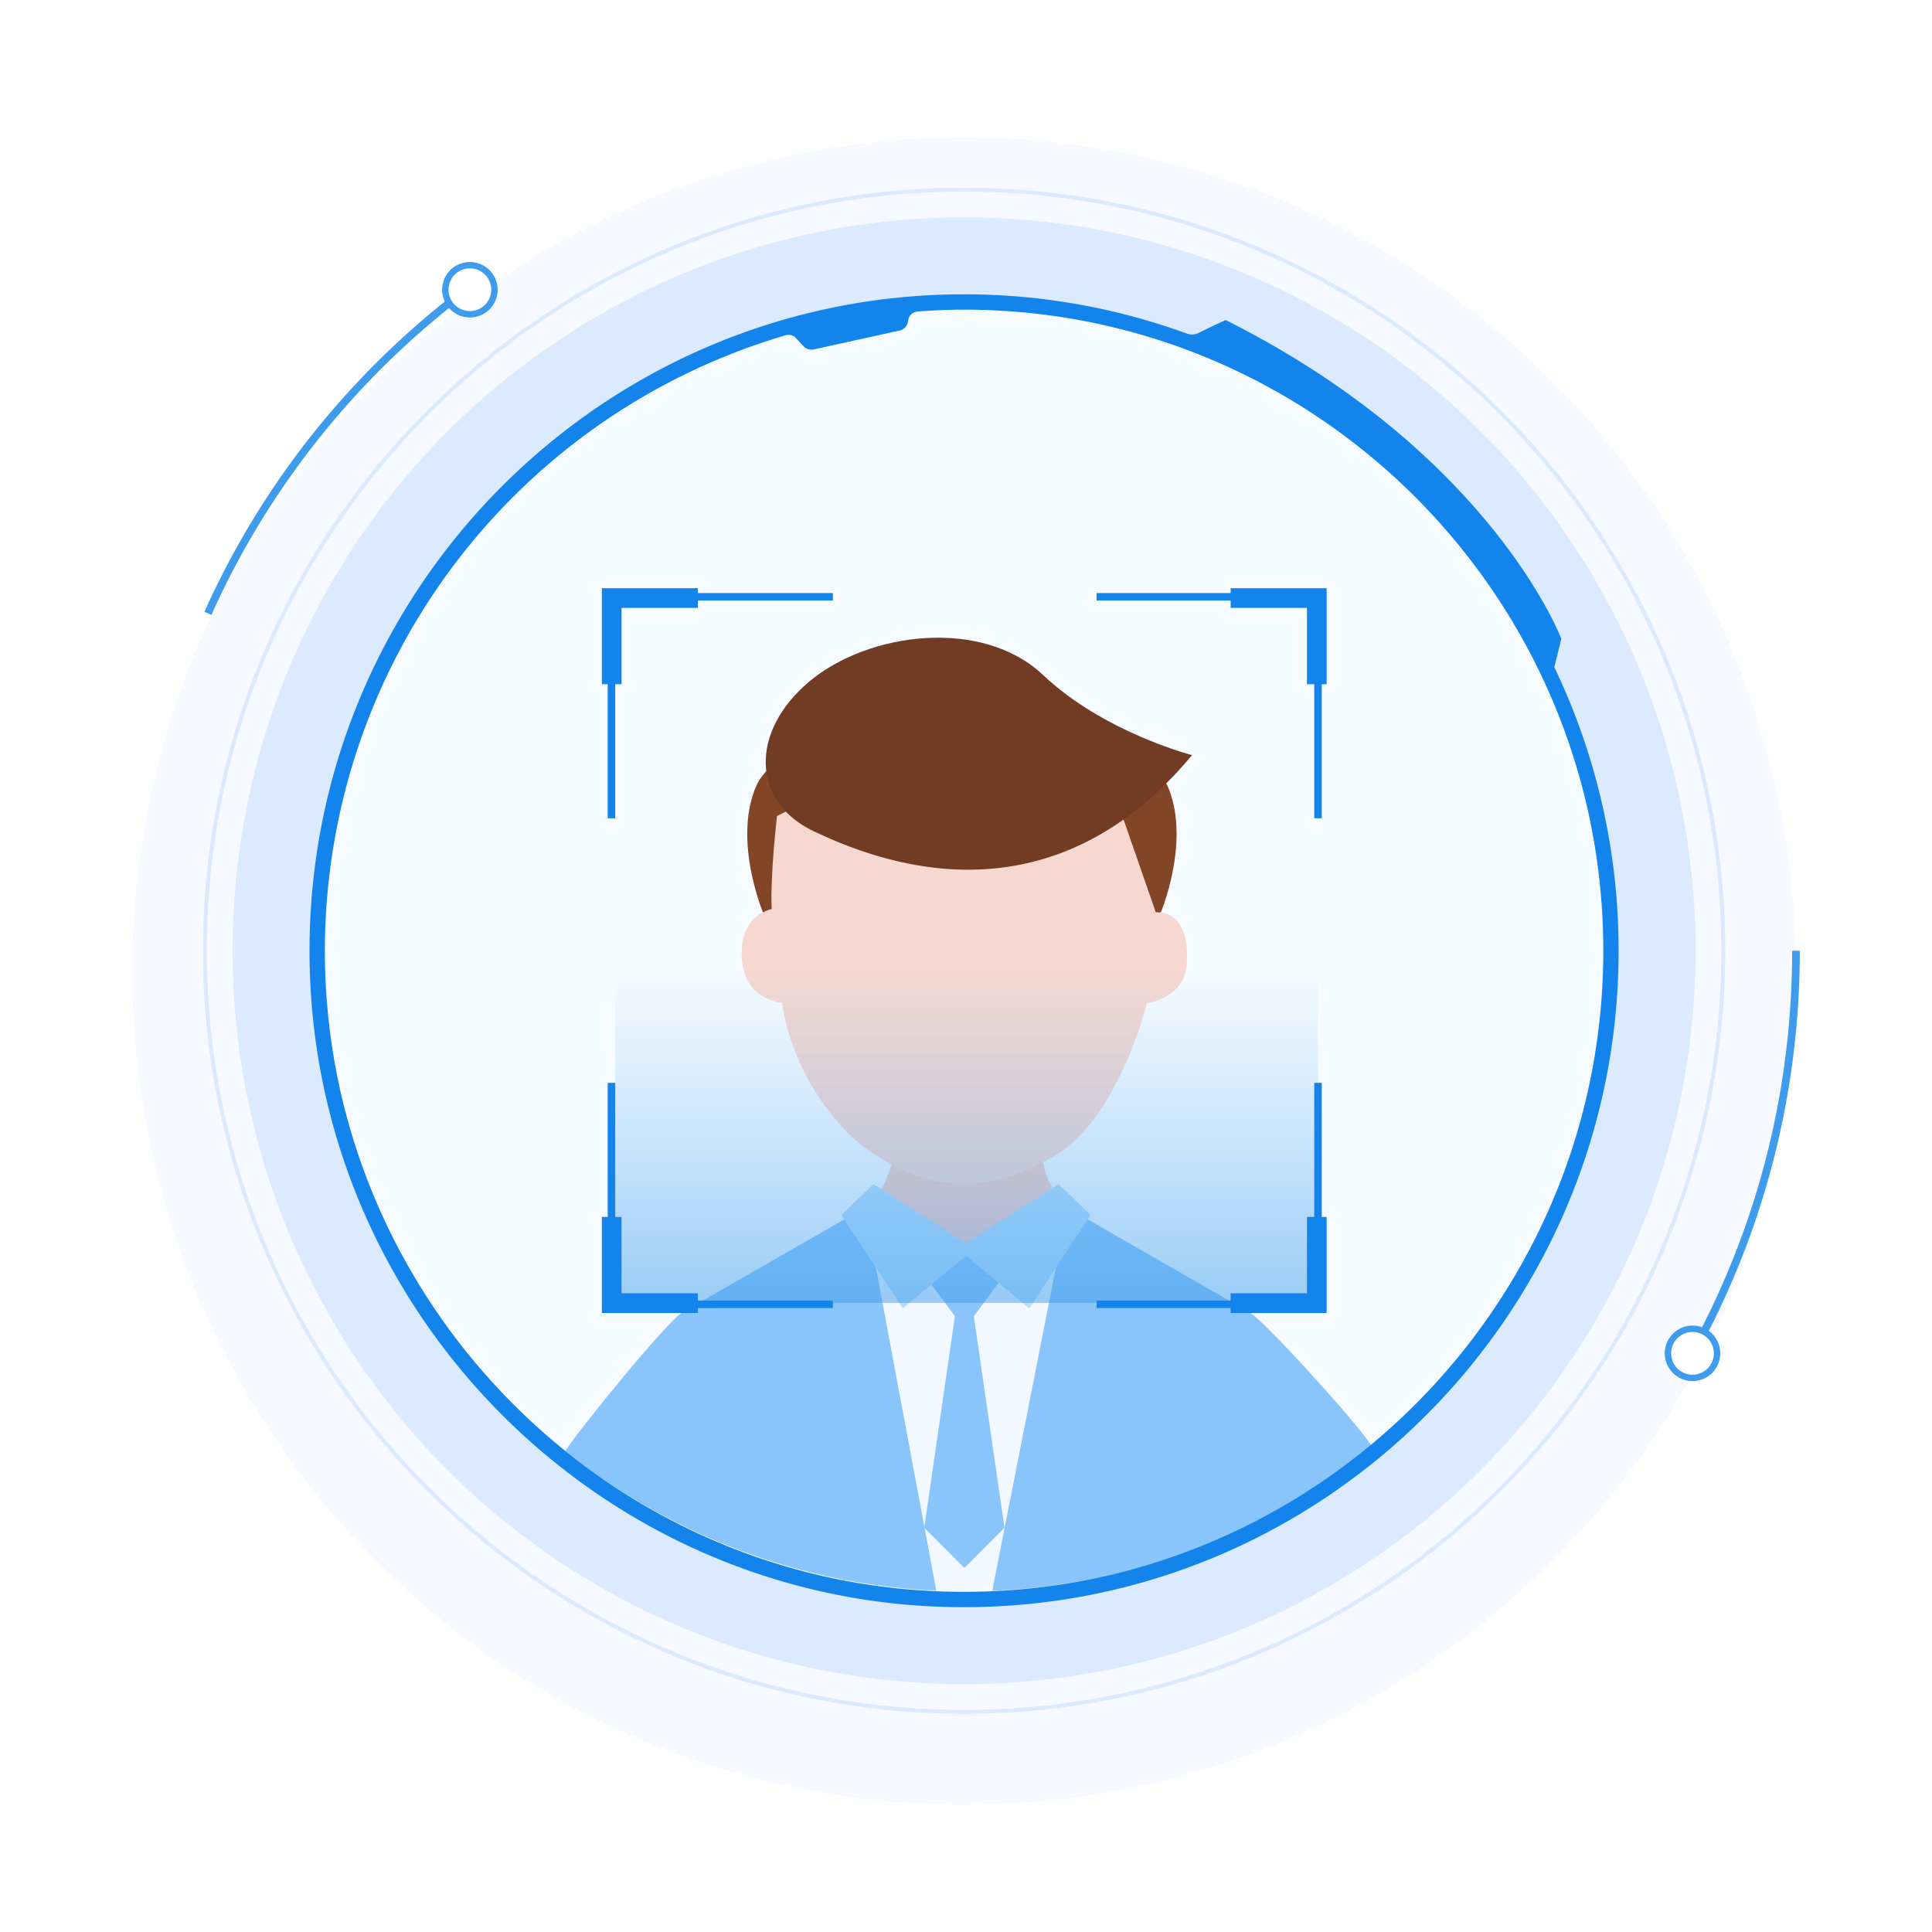 <svg xmlns="http://www.w3.org/2000/svg" xmlns:xlink="http://www.w3.org/1999/xlink" width="380" height="380" viewBox="0 0 380 380">
  <defs>
    <style>
      .cls-1, .cls-17 {
        fill: #fff;
      }

      .cls-1 {
        stroke: #707070;
      }

      .cls-2 {
        clip-path: url(#clip-path);
      }

      .cls-3 {
        fill: #f6f9ff;
      }

      .cls-4 {
        fill: #dbeafe;
      }

      .cls-5 {
        fill: #f6fbff;
      }

      .cls-6 {
        clip-path: url(#clip-path-2);
      }

      .cls-7 {
        fill: #f1f8ff;
      }

      .cls-8 {
        fill: #f7ccc4;
      }

      .cls-9 {
        fill: #824526;
      }

      .cls-10 {
        fill: #f6d8d1;
      }

      .cls-11 {
        fill: #89c5fa;
      }

      .cls-12 {
        fill: #723b23;
      }

      .cls-13 {
        fill: #b5dcfc;
      }

      .cls-14 {
        fill: #1384eb;
      }

      .cls-15 {
        fill: url(#linear-gradient);
      }

      .cls-16 {
        fill: #3f9cec;
      }

      .cls-18 {
        filter: url(#路径_3578);
      }
    </style>
    <clipPath id="clip-path">
      <rect id="矩形_4659" data-name="矩形 4659" class="cls-1" width="380" height="380" transform="translate(306 217)"/>
    </clipPath>
    <filter id="路径_3578" x="-34" y="-33" width="447.245" height="448" filterUnits="userSpaceOnUse">
      <feOffset dy="4" input="SourceAlpha"/>
      <feGaussianBlur stdDeviation="20" result="blur"/>
      <feFlood flood-color="#0043b8" flood-opacity="0.149"/>
      <feComposite operator="in" in2="blur"/>
      <feComposite in="SourceGraphic"/>
    </filter>
    <clipPath id="clip-path-2">
      <ellipse id="椭圆_459" data-name="椭圆 459" class="cls-1" cx="126.123" cy="126" rx="126.123" ry="126"/>
    </clipPath>
    <linearGradient id="linear-gradient" x1="0.5" y1="-0.015" x2="0.5" y2="1.006" gradientUnits="objectBoundingBox">
      <stop offset="0" stop-color="#52aefc" stop-opacity="0"/>
      <stop offset="1" stop-color="#3c9ceb" stop-opacity="0.502"/>
    </linearGradient>
  </defs>
  <g id="tx_icon" class="cls-2" transform="translate(-306 -217)">
    <g id="组_5445" data-name="组 5445" transform="translate(307.405 1183.697)">
      <g class="cls-18" transform="matrix(1, 0, 0, 1, -1.4, -966.7)">
        <path id="路径_3578-2" data-name="路径 3578" class="cls-3" d="M163.622,0c90.366,0,163.622,73.425,163.622,164S253.989,328,163.622,328,0,254.574,0,164,73.256,0,163.622,0Z" transform="translate(26 23)"/>
      </g>
      <ellipse id="椭圆_455" data-name="椭圆 455" class="cls-4" cx="143.876" cy="144.254" rx="143.876" ry="144.254" transform="translate(44.342 -923.951)"/>
      <g id="组_5435" data-name="组 5435" transform="translate(38.519 -929.773)">
        <path id="路径_3553" data-name="路径 3553" class="cls-4" d="M183.512-634.327c-82.544,0-149.7-67.324-149.7-150.076s67.155-150.076,149.7-150.076,149.7,67.324,149.7,150.076S266.056-634.327,183.512-634.327Zm0-299.4c-82.128,0-148.945,66.985-148.945,149.321s66.817,149.321,148.945,149.321S332.457-702.068,332.457-784.4,265.64-933.724,183.512-933.724Z" transform="translate(-33.813 934.479)"/>
      </g>
      <ellipse id="椭圆_456" data-name="椭圆 456" class="cls-5" cx="127.26" cy="127.637" rx="127.26" ry="127.637" transform="translate(60.991 -907.367)"/>
      <g id="蒙版组_164" data-name="蒙版组 164" class="cls-6" transform="translate(62.417 -905.697)">
        <g id="组_5446" data-name="组 5446" transform="translate(47.353 64.428)">
          <path id="路径_3567" data-name="路径 3567" class="cls-7" d="M3085.35,2791.2l8.353-6.444s9.38-3.094,9.766-3.094,9.252,1.547,9.252,1.547l11.693,3.222s11.693,13.533,11.822,13.919,1.569,36.99,1.569,36.99l-12.363,18.008s-20.817,6.093-21.973,5.706-23.258-17.657-24.415-20.235-2.827-26.292-2.827-26.292l5.525-15.456Z" transform="translate(-3029.265 -2672.383)"/>
          <path id="路径_3568" data-name="路径 3568" class="cls-8" d="M3144.709,2753.69a13.029,13.029,0,0,0,3.277,8.635c-9.316,11.858-16.384,16.24-16.384,16.24s-15.163-3.737-15.292-3.93-3.341-8.506-3.341-8.506l-1.67-3.158s.321,2.965,4.3-8.571S3144.709,2753.69,3144.709,2753.69Z" transform="translate(-3050.817 -2652.397)"/>
          <path id="路径_3569" data-name="路径 3569" class="cls-9" d="M3245.088,2562.824s5.4,7.282.578,23.2-8.674,1.611-9.637-17.851S3245.088,2562.824,3245.088,2562.824Z" transform="translate(-3127.424 -2535.123)"/>
          <path id="路径_3570" data-name="路径 3570" class="cls-9" d="M3049.854,2562.824s-5.4,7.282-.578,23.2,8.674,1.611,9.637-17.851S3049.854,2562.824,3049.854,2562.824Z" transform="translate(-3011.474 -2535.123)"/>
          <path id="路径_3571" data-name="路径 3571" class="cls-10" d="M3116.056,2560.921l9.83,28.322s6.939-.967,6.072,10.44c-.578,6.476-7.835,7.443-7.835,7.443s-5.561,23.006-18.572,30.255-23.419,7.346-36.237-1.354c-5.011-3.48-14.647-13.9-16.961-29-2.121-.29-7.518-1.644-7.9-8.893-.1-3.286.386-7.926,5.879-9.57-.289-6.96,1.055-18.269,1.055-18.269l24.292-12.263Z" transform="translate(-3009.731 -2535.218)"/>
          <path id="路径_3572" data-name="路径 3572" class="cls-11" d="M3183.839,2798.411l-14.23,72.278s70.9-9.572,75.334-33.255c-2.7-4.253-20.916-24.362-23.807-26S3187.309,2792,3187.309,2792Z" transform="translate(-3086.51 -2678.721)"/>
          <path id="路径_3573" data-name="路径 3573" class="cls-11" d="M3037.1,2798.411l13.543,72.489s-69.432-8.52-73.865-32.2c2.7-4.253,20.134-25.625,23.025-27.269S3033.63,2792,3033.63,2792Z" transform="translate(-2976.778 -2678.721)"/>
          <path id="路径_3574" data-name="路径 3574" class="cls-11" d="M3153.364,2814.962l-7.888-5.2-7.889,5.2,6.03,8.1-6.03,41.608,7.889,7.912,7.888-7.912-6.03-41.608Z" transform="translate(-3066.971 -2689.613)"/>
          <path id="路径_3575" data-name="路径 3575" class="cls-12" d="M3140.551,2522.117s-17.347-4.447-29.3-15.756-34.405-8.506-46.067,1.353-11.276,23.586.964,29.385S3112.023,2556.432,3140.551,2522.117Z" transform="translate(-3017.264 -2499.023)"/>
          <path id="路径_3576" data-name="路径 3576" class="cls-13" d="M3174.383,2776.993l6.3,6.061-12.079,18.366-14.135-11.729Z" transform="translate(-3077.343 -2669.516)"/>
          <path id="路径_3577" data-name="路径 3577" class="cls-13" d="M3101.6,2776.993l-6.3,6.061,12.079,18.366,14.135-11.729Z" transform="translate(-3040.985 -2669.516)"/>
        </g>
      </g>
      <path id="路径_3554" data-name="路径 3554" class="cls-14" d="M292.519-847.263l0,0,1.381-5.586s-13.806-36.5-66.019-62.687c-2.249,1.009-4.015,1.875-5.258,2.509a3.018,3.018,0,0,1-2.413.137,127.735,127.735,0,0,0-43.787-7.71c-73.307,0-132.5,61.77-128.55,136.137,3.475,65.458,56.28,118.419,121.547,121.9,74.152,3.96,135.742-55.406,135.742-128.927A128.649,128.649,0,0,0,292.519-847.263ZM169.565-665.578c-65.821-3.527-118.173-58.474-118.856-124.58a126.234,126.234,0,0,1,90.637-122.39,2,2,0,0,1,2.018.562l1.477,1.592a2.143,2.143,0,0,0,2.029.634l16.861-3.71a2.148,2.148,0,0,0,1.652-1.72l.069-.387a1.986,1.986,0,0,1,1.8-1.637c3.032-.228,6.086-.367,9.174-.367,69.326,0,125.727,56.566,125.727,126.094C302.154-719.679,241.992-661.7,169.565-665.578Z" transform="translate(11.79 11.79)"/>
      <g id="组_5438" data-name="组 5438" transform="translate(116.974 -851.007)">
        <path id="路径_3555" data-name="路径 3555" class="cls-14" d="M104.883-882.334H86v18.881h3.871v-15.011h15.011Z" transform="translate(-86.001 882.334)"/>
        <path id="路径_3556" data-name="路径 3556" class="cls-14" d="M186.758-863.453v-18.881H167.876v3.871h15.011v15.011Z" transform="translate(-44.203 882.334)"/>
        <rect id="矩形_4648" data-name="矩形 4648" class="cls-15" width="138.228" height="65.456" transform="translate(2.628 75.117)"/>
        <path id="路径_3557" data-name="路径 3557" class="cls-14" d="M104.883-781.578H86v-18.881h3.871v15.011h15.011Z" transform="translate(-86.001 924.133)"/>
        <path id="路径_3558" data-name="路径 3558" class="cls-14" d="M186.758-800.459v18.881H167.876v-3.871h15.011v-15.011Z" transform="translate(-44.203 924.133)"/>
        <g id="组_5436" data-name="组 5436" transform="translate(97.308 0.955)">
          <path id="路径_3559" data-name="路径 3559" class="cls-14" d="M194.71-881.7v44.3h-1.48v-42.823H150.421v-1.48Z" transform="translate(-150.421 881.702)"/>
          <path id="路径_3560" data-name="路径 3560" class="cls-14" d="M194.71-817.922v44.3H150.421v-1.48h42.808v-42.823Z" transform="translate(-150.421 914.262)"/>
        </g>
        <g id="组_5437" data-name="组 5437" transform="translate(1.148 0.955)">
          <path id="路径_3561" data-name="路径 3561" class="cls-14" d="M86.761-881.7v44.3h1.48v-42.823H131.05v-1.48Z" transform="translate(-86.761 881.702)"/>
          <path id="路径_3562" data-name="路径 3562" class="cls-14" d="M86.761-817.922v44.3H131.05v-1.48H88.242v-42.823Z" transform="translate(-86.761 914.262)"/>
        </g>
      </g>
      <g id="组_5441" data-name="组 5441" transform="translate(326.033 -779.697)">
        <g id="组_5439" data-name="组 5439" transform="translate(4.799)">
          <path id="路径_3563" data-name="路径 3563" class="cls-16" d="M229.153-755.575l-1.322-.729a162.524,162.524,0,0,0,14.188-34.582,163.589,163.589,0,0,0,6.065-44.239h1.51a165.153,165.153,0,0,1-6.121,44.648A164.045,164.045,0,0,1,229.153-755.575Z" transform="translate(-227.831 835.125)"/>
        </g>
        <g id="组_5440" data-name="组 5440" transform="translate(0 73.725)">
          <circle id="椭圆_457" data-name="椭圆 457" class="cls-17" cx="4.829" cy="4.829" r="4.829" transform="translate(0.63 0.631)"/>
          <path id="路径_3564" data-name="路径 3564" class="cls-16" d="M230.113-775.4a5.465,5.465,0,0,1-5.459-5.459,5.465,5.465,0,0,1,5.459-5.459,5.465,5.465,0,0,1,5.459,5.459A5.465,5.465,0,0,1,230.113-775.4Zm0-9.657a4.2,4.2,0,0,0-4.2,4.2,4.2,4.2,0,0,0,4.2,4.2,4.2,4.2,0,0,0,4.2-4.2A4.2,4.2,0,0,0,230.113-785.056Z" transform="translate(-224.654 786.317)"/>
        </g>
      </g>
      <g id="组_5444" data-name="组 5444" transform="translate(38.798 -915.166)">
        <g id="组_5442" data-name="组 5442" transform="translate(0 4.661)">
          <path id="路径_3565" data-name="路径 3565" class="cls-16" d="M34-857.586l1.379.618A162.528,162.528,0,0,1,54.5-889.087a163.593,163.593,0,0,1,31.719-31.428l-.908-1.208A165.126,165.126,0,0,0,53.295-890,164.014,164.014,0,0,0,34-857.586Z" transform="translate(-33.998 921.723)"/>
        </g>
        <g id="组_5443" data-name="组 5443" transform="translate(46.761)">
          <circle id="椭圆_458" data-name="椭圆 458" class="cls-17" cx="4.829" cy="4.829" r="4.829" transform="translate(0.628 0.628)"/>
          <path id="路径_3566" data-name="路径 3566" class="cls-16" d="M67.132-923.716a5.465,5.465,0,0,1,7.643,1.085,5.462,5.462,0,0,1-1.085,7.643,5.463,5.463,0,0,1-7.643-1.085A5.465,5.465,0,0,1,67.132-923.716Zm.757,1.009a4.2,4.2,0,0,0-.832,5.877,4.2,4.2,0,0,0,5.877.834,4.205,4.205,0,0,0,.834-5.879A4.2,4.2,0,0,0,67.889-922.707Z" transform="translate(-64.955 924.808)"/>
        </g>
      </g>
    </g>
  </g>
</svg>
